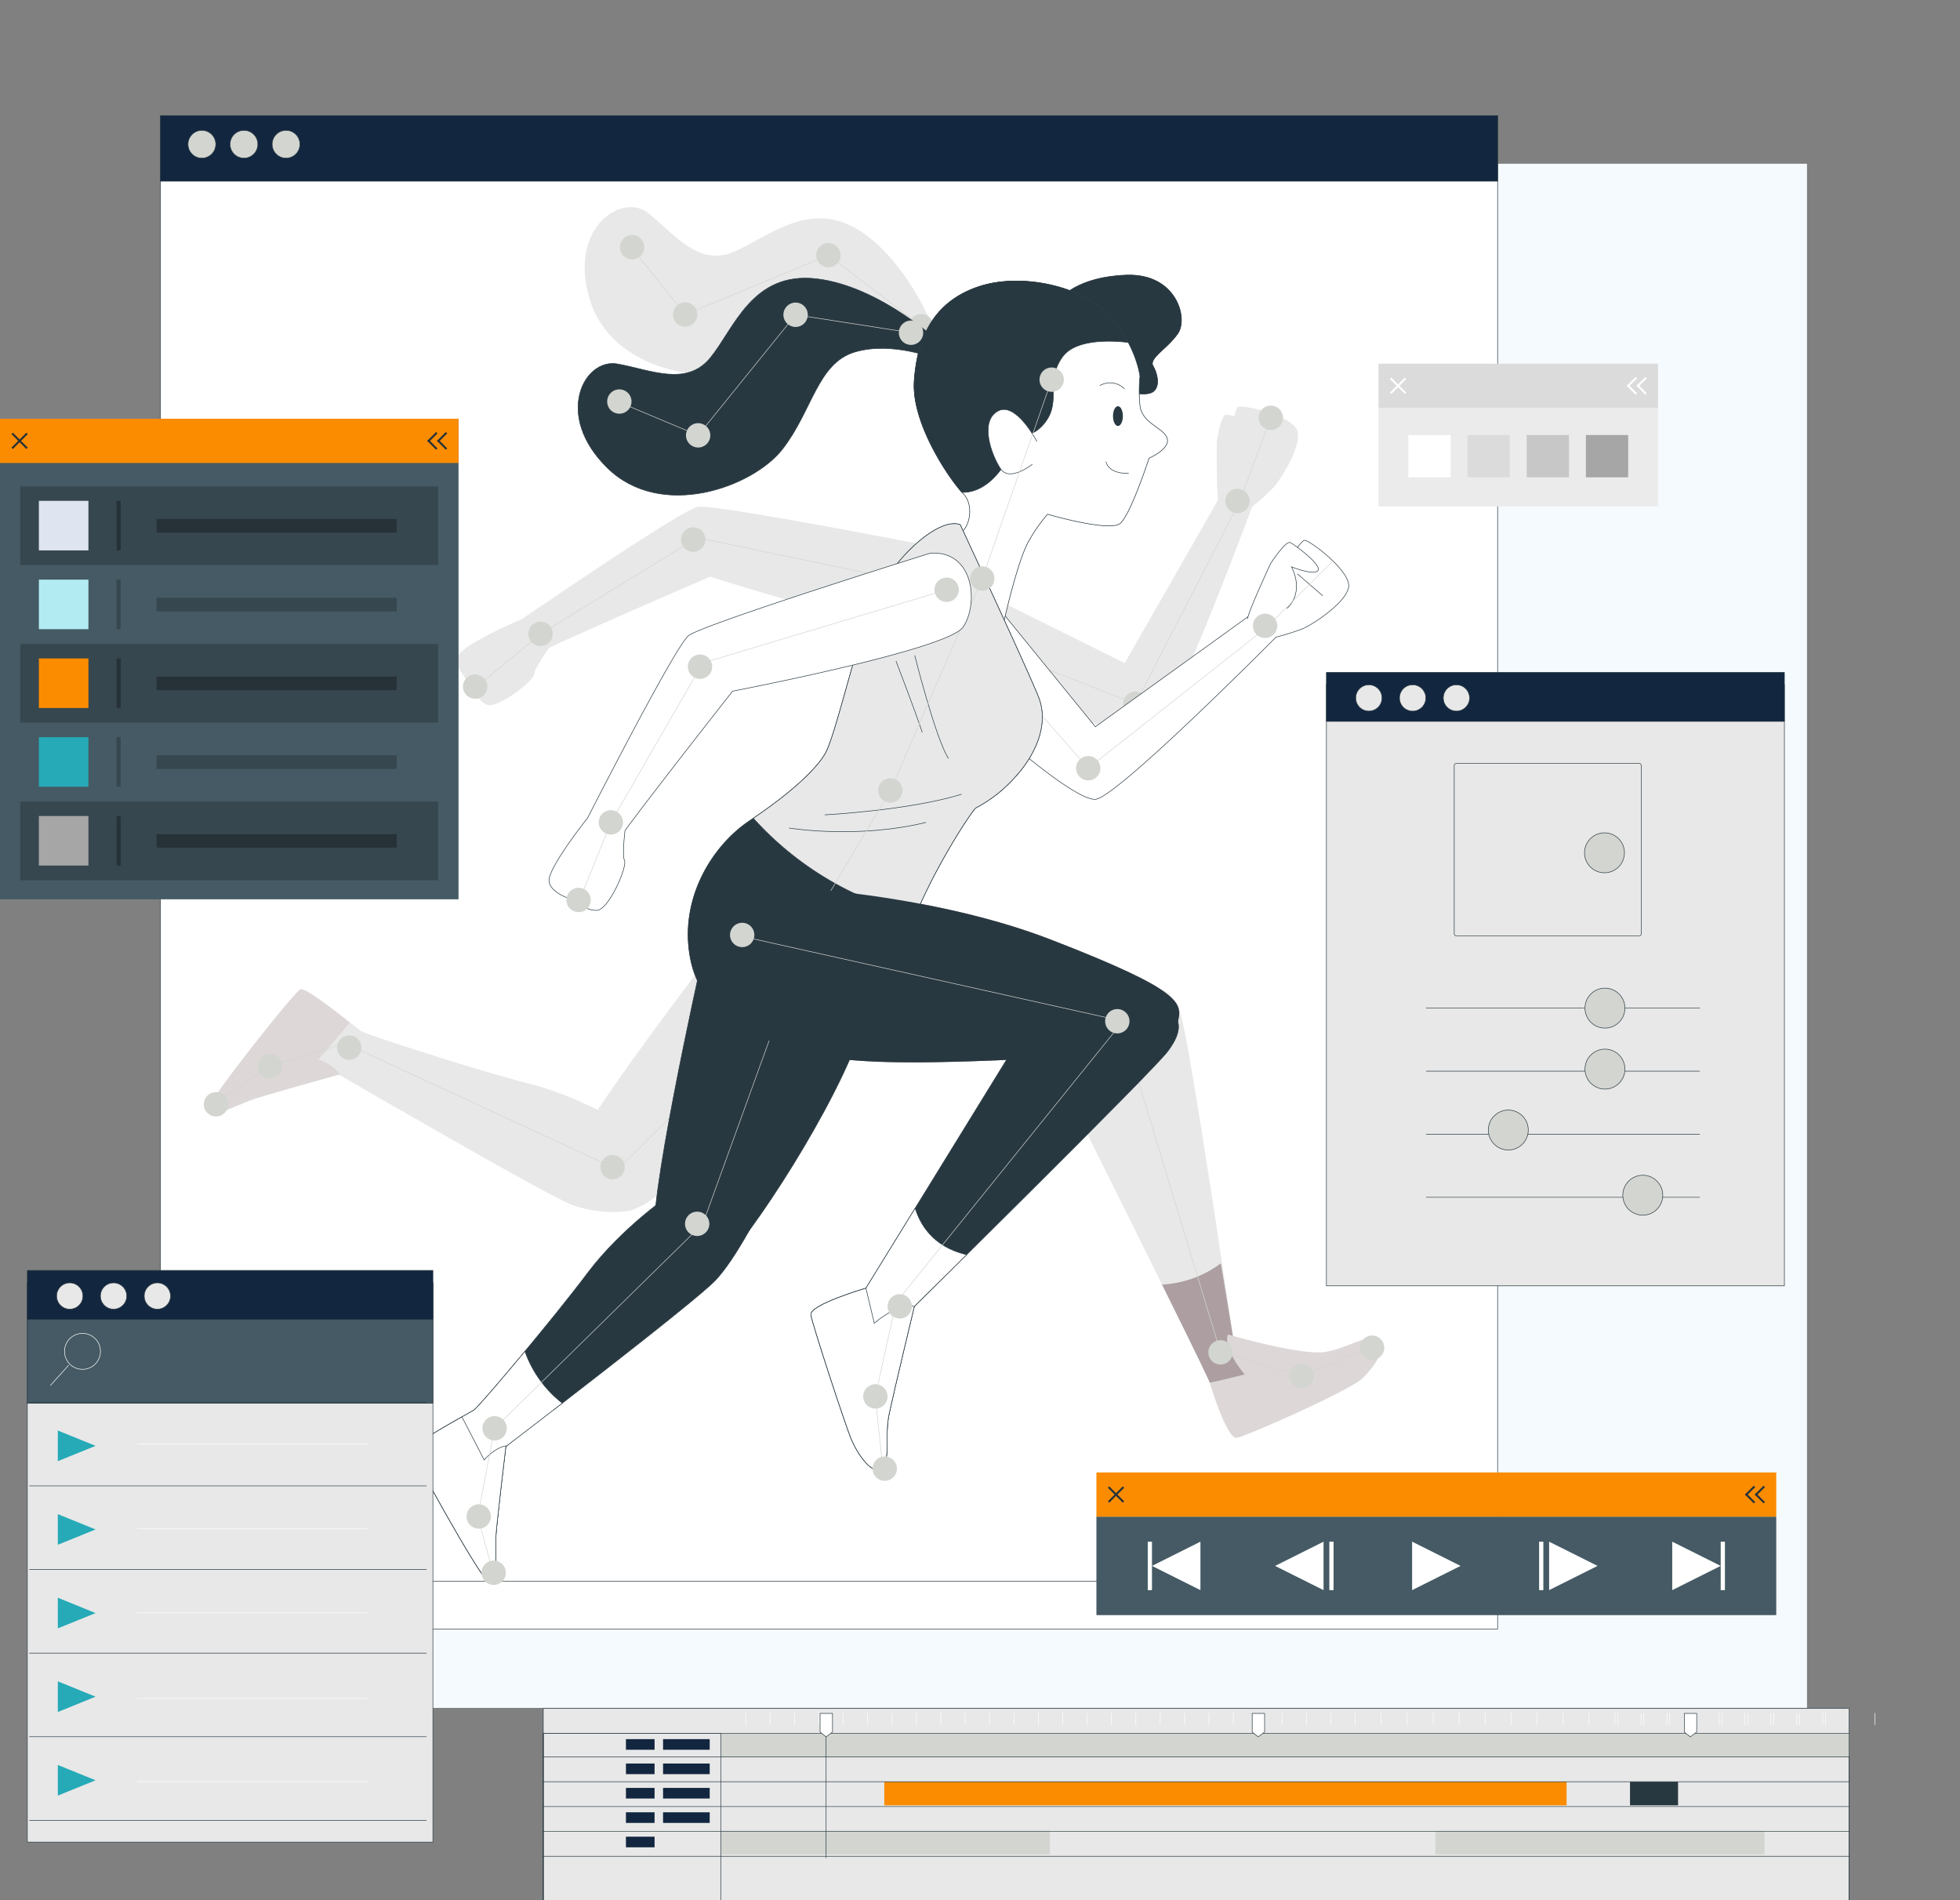 <svg xmlns="http://www.w3.org/2000/svg" xmlns:xlink="http://www.w3.org/1999/xlink" width="527.353" height="511.209" viewBox="0 0 527.353 511.209">
  <rect x="0" y="0" width="527.353" height="511.209" fill="#808080" stroke="none"/>
  <defs>
    <clipPath id="clip-path">
      <rect id="Rectángulo_10045" data-name="Rectángulo 10045" width="527.353" height="511.209" transform="translate(22.354 -18.522)" fill="none"/>
    </clipPath>
  </defs>
  <g id="Grupo_893380" data-name="Grupo 893380" transform="translate(-180 -6449.936)">
    <rect id="Rectángulo_301032" data-name="Rectángulo 301032" width="422.186" height="415.389" transform="translate(244 6493.982)" fill="#f5fafe"/>
    <g id="Grupo_890177" data-name="Grupo 890177" transform="translate(157.646 6468.46)">
      <g id="Grupo_890178" data-name="Grupo 890178" transform="translate(0 0)">
        <g id="Grupo_67766" data-name="Grupo 67766" transform="translate(0 -0.002)">
          <g id="Grupo_67765" data-name="Grupo 67765" clip-path="url(#clip-path)">
            <rect id="Rectángulo_10012" data-name="Rectángulo 10012" width="359.767" height="407.074" transform="translate(65.531 12.613)" fill="#fff" stroke="#283841" stroke-miterlimit="10" stroke-width="0.15"/>
            <path id="Trazado_139980" data-name="Trazado 139980" d="M100.553,16.385S118.542,55.043,121.6,62.7s-1.147,16.083-6.5,21.823a37.11,37.11,0,0,1-10.342,8.034c-1.147.767-13.395,19.523-17.989,33.684s-6.508,26.03-20.282,30.244-34.451-5.748-38.278-22.2S33.564,102.889,43.906,96s17.6-13.395,20.282-17.989,7.654-26.8,12.248-39.045,17.989-24.876,24.117-22.583" transform="translate(180.159 106.243)" fill="#89767a"/>
            <path id="Trazado_139991" data-name="Trazado 139991" d="M126.846,18.639c-1.048-4.154-14.632-7.229-16.03-6.591-.266.121-.592,1.055-.949,2.491a15.99,15.99,0,0,0-2.27-.372c-1.39-.053-2.5,7.282-2.5,7.282s-.114,12.529.372,15.6L80.329,80.973l-42.887-21.3c-3.2,12.385,17.45,32.857,17.45,32.857s28.445,8.937,33.51,6.219,26.212-59.836,26.212-59.836a61.963,61.963,0,0,0,5.672-5.1c1.967-2.157,7.609-11.018,6.561-15.172" transform="translate(244.638 78.885)" fill="#e8e8e8"/>
            <path id="Trazado_139992" data-name="Trazado 139992" d="M38.788,77.016l33.3,13.061L99.938,36.1l8.953-23.858" transform="translate(255.745 80.737)" fill="none" stroke="#d2d5d0" stroke-miterlimit="10" stroke-width="0.15"/>
            <path id="Trazado_139993" data-name="Trazado 139993" d="M49,23.984a3.274,3.274,0,1,0-1.625,4.336A3.268,3.268,0,0,0,49,23.984" transform="translate(281.817 145.472)" fill="#d2d5d0"/>
            <path id="Trazado_139994" data-name="Trazado 139994" d="M52.615,16.8a3.274,3.274,0,1,0-1.625,4.336A3.268,3.268,0,0,0,52.615,16.8" transform="translate(305.679 98.099)" fill="#d2d5d0"/>
            <path id="Trazado_139995" data-name="Trazado 139995" d="M54.087,15.2a3.273,3.273,0,1,0-3.273,3.273A3.273,3.273,0,0,0,54.087,15.2" transform="translate(313.456 78.668)" fill="#d2d5d0"/>
            <path id="Trazado_139996" data-name="Trazado 139996" d="M130.171,7.314c-8,.251-12.81,2.453-15.392,4.169-7.768-2.87-17.29-3.531-24.716-.964a22.759,22.759,0,0,0-13.638,11.4,30.366,30.366,0,0,0-2.612,7.495,45.526,45.526,0,0,0-.866,6.371c-.03.372-.038.737-.046,1.109l.008.349c0,.258.008.516.015.782l.03.425c.015.235.03.478.053.714.015.152.038.3.053.44.03.243.053.478.091.714.023.152.046.3.076.456.038.243.068.478.114.714.03.152.068.3.1.456.046.243.091.478.152.714.03.152.068.3.106.456l.182.721c.038.152.083.3.129.456l.2.721c.046.152.1.3.144.448.076.243.152.486.235.729.046.144.1.289.152.44.084.243.167.486.258.729l.159.433c.091.243.182.486.281.729l.182.44c.091.235.19.471.289.706l.19.433c.1.235.205.471.311.706.061.144.129.281.19.418.106.235.22.471.327.7l.2.425.327.668.22.433c.114.213.22.433.334.645.076.144.152.281.22.418.114.213.228.425.342.63l.228.425c.114.2.228.395.342.6.076.137.159.273.235.418.114.19.22.38.334.562l.251.425c.106.175.213.349.311.524l.273.433c.1.159.2.319.3.471s.182.3.273.44l.281.433c.1.152.2.3.289.44.091.129.175.258.258.387.1.152.205.3.3.448l.22.319c.106.159.213.311.319.463.068.091.129.182.19.273l.334.456.152.213c.121.159.235.319.349.471l.114.152c.122.159.235.311.349.456l.091.114c.121.152.235.3.349.448l.053.053c.121.152.235.3.349.425l.03.038c.114.137.228.266.334.387.182.205.349.387.494.532,2.855,2.855,2.043,7.745.41,9.788-.114.137-.213.258-.311.395-.494-1.055-.767-1.655-.767-1.655C79.189,72.169,65.795,84.8,61.2,97.053S51.633,131.5,48.953,136.1c-2.6,4.442-9.507,10.684-19.318,17.328a86.4,86.4,0,0,0,43.677,26.068c5.391-13.258,15.194-28.171,16.212-28.855a37.249,37.249,0,0,0,10.335-8.034c5.361-5.748,9.568-14.169,6.508-21.823-1.276-3.182-5.141-11.747-9.211-20.654,1.23-5.285,4.245-17.45,6.766-21.55a42.864,42.864,0,0,1,4.89-6.925s16.713,4.89,19.561,2.445,7.745-17.526,7.745-17.526,5.71-2.445,4.89-5.3-6.925-4.078-7.335-8.968c-.091-1.147-.144-2.179-.167-3.091a9.2,9.2,0,0,0,2.058.038c4.146-.418,2.9-5.391,1.663-7.464s3.728-4.564,6.629-8.71S143.445,6.9,130.171,7.314" transform="translate(195.395 48.158)" fill="#ad9fa1"/>
            <path id="Trazado_139997" data-name="Trazado 139997" d="M40.526,13.533S45.09,7.724,58.363,7.314,74.954,18.924,72.046,23.07s-7.882,6.637-6.637,8.71,2.491,7.054-1.655,7.472-6.637-1.663-7.054-5.4-10.783-19.9-16.174-20.32" transform="translate(267.203 48.158)" fill="#89767a"/>
            <path id="Trazado_139998" data-name="Trazado 139998" d="M96.1,33.164s-.813-7.745-7.745-15.893S64.308,5.038,52.492,9.116s-16.3,13.448-17.116,25.271S45.559,61.693,48.415,64.548s2.035,7.745.41,9.78-2.445,3.265-2.445,3.265l12.635,23.638s4.07-18.748,7.335-24.048a42.786,42.786,0,0,1,4.89-6.933S87.953,75.14,90.8,72.7,98.546,55.17,98.546,55.17s5.7-2.445,4.89-5.293S96.511,45.8,96.1,40.91a37.954,37.954,0,0,1,0-7.745" transform="translate(232.966 49.56)" fill="#ad9fa1"/>
            <path id="Trazado_139999" data-name="Trazado 139999" d="M88.363,17.267C81.43,9.112,64.307,5.042,52.492,9.112s-16.3,13.455-17.115,25.271c-.8,11.588,9.757,26.691,12.863,29.971,2.969.129,9.947-1.238,15.255-15.293,0,0,4.48.813,7.753-4.488,3.258-5.3-.418-10.593,4.062-16.705,3.736-5.08,14.184-4.252,17.632-3.827a37.494,37.494,0,0,0-4.579-6.773" transform="translate(232.966 49.557)" fill="#89767a"/>
            <path id="Trazado_140000" data-name="Trazado 140000" d="M51.091,20.687s-5.7-11-10.6-8.148-1.625,11.815.82,15.483S49.868,26.8,49.868,26.8" transform="translate(250.26 79.563)" fill="#ad9fa1"/>
            <path id="Trazado_140001" data-name="Trazado 140001" d="M105.5,11.01l-18.672,53.5L62.1,121.524l-31.793,53.5" transform="translate(199.818 72.595)" fill="none" stroke="#d2d5d0" stroke-miterlimit="10" stroke-width="0.15"/>
            <path id="Trazado_140002" data-name="Trazado 140002" d="M46.323,13.852a3.273,3.273,0,1,0-3.273,3.273,3.273,3.273,0,0,0,3.273-3.273" transform="translate(262.265 69.754)" fill="#d2d5d0"/>
            <path id="Trazado_140003" data-name="Trazado 140003" d="M43.863,20.9a3.273,3.273,0,1,0-3.273,3.273A3.273,3.273,0,0,0,43.863,20.9" transform="translate(246.052 116.204)" fill="#d2d5d0"/>
            <path id="Trazado_140004" data-name="Trazado 140004" d="M40.614,28.406a3.277,3.277,0,1,0-3.28,3.273,3.28,3.28,0,0,0,3.28-3.273" transform="translate(224.577 165.714)" fill="#d2d5d0"/>
            <path id="Trazado_140005" data-name="Trazado 140005" d="M36.421,35.451a3.273,3.273,0,1,0-3.273,3.273,3.273,3.273,0,0,0,3.273-3.273" transform="translate(196.977 212.164)" fill="#d2d5d0"/>
            <path id="Trazado_140006" data-name="Trazado 140006" d="M151.651,27.105S88.7,14.69,83.873,15.556c-3.933.7-35.7,22.226-47.276,30.138,0,0-15.285,6.439-17.108,9.8s4.321,8.884,4.321,8.884a5.75,5.75,0,0,0,3.28,4.4c2.87,1.124,12.544-6.257,12.78-8.3.167-1.412,2.521-4.951,3.971-7.009,10.608-5.034,43.335-19.135,43.335-19.135S143.261,52.171,149.889,48.8s12.552-16.705,1.762-21.694" transform="translate(126.251 102.281)" fill="#e8e8e8"/>
            <path id="Trazado_140007" data-name="Trazado 140007" d="M146.754,30.625,79.712,16.607l-42.2,25.886L19.762,57.164" transform="translate(130.3 109.501)" fill="none" stroke="#d2d5d0" stroke-miterlimit="10" stroke-width="0.15"/>
            <path id="Trazado_140008" data-name="Trazado 140008" d="M42.206,22.859a3.276,3.276,0,1,0-4.442,1.314,3.277,3.277,0,0,0,4.442-1.314" transform="translate(237.724 118.828)" fill="#d2d5d0"/>
            <path id="Trazado_140009" data-name="Trazado 140009" d="M33.227,21.082A3.276,3.276,0,1,0,28.785,22.4a3.277,3.277,0,0,0,4.442-1.314" transform="translate(178.522 107.111)" fill="#d2d5d0"/>
            <path id="Trazado_140010" data-name="Trazado 140010" d="M27.819,24.422a3.276,3.276,0,1,0-4.442,1.314,3.277,3.277,0,0,0,4.442-1.314" transform="translate(142.865 129.133)" fill="#d2d5d0"/>
            <path id="Trazado_140011" data-name="Trazado 140011" d="M25.5,26.291A3.276,3.276,0,1,0,21.058,27.6,3.277,3.277,0,0,0,25.5,26.291" transform="translate(127.575 141.456)" fill="#d2d5d0"/>
            <path id="Trazado_140012" data-name="Trazado 140012" d="M119.962,43.6s-6.842-21.451-21.14-31.581S72.845,13.275,63.49,17.049,47.878,12.2,40.8,6.525,19.144,10.382,25.029,29.753,56.914,53.095,68.881,47.878s19.3-15.832,29.576-13.63,18.232,12.005,18.232,12.005Z" transform="translate(156.005 32.295)" fill="#e8e8e8"/>
            <path id="Trazado_140013" data-name="Trazado 140013" d="M103.311,27.548,78.344,8.466,39.815,24.42l-14.5-18.1" transform="translate(166.892 41.654)" fill="none" stroke="#d2d5d0" stroke-miterlimit="10" stroke-width="0.15"/>
            <path id="Trazado_140014" data-name="Trazado 140014" d="M32.939,13.11A3.272,3.272,0,1,0,28.5,14.424a3.271,3.271,0,0,0,4.442-1.314" transform="translate(176.639 54.526)" fill="#d2d5d0"/>
            <path id="Trazado_140015" data-name="Trazado 140015" d="M31.059,10.725a3.272,3.272,0,1,0-4.442,1.314,3.277,3.277,0,0,0,4.442-1.314" transform="translate(164.243 38.801)" fill="#d2d5d0"/>
            <path id="Trazado_140016" data-name="Trazado 140016" d="M38.014,11.009a3.272,3.272,0,1,0-4.442,1.314,3.271,3.271,0,0,0,4.442-1.314" transform="translate(210.1 40.674)" fill="#d2d5d0"/>
            <path id="Trazado_140017" data-name="Trazado 140017" d="M41.3,13.522a3.272,3.272,0,1,0-4.442,1.314A3.277,3.277,0,0,0,41.3,13.522" transform="translate(231.779 57.243)" fill="#d2d5d0"/>
            <path id="Trazado_140018" data-name="Trazado 140018" d="M65.542,36.549S22.73,91.761,23.087,98.367s6.4,15.9,16.736,11.838,48.7-27.655,61.347-44.011S88.5,15.128,65.542,36.549" transform="translate(152.206 196.258)" fill="#e8e8e8"/>
            <path id="Trazado_140019" data-name="Trazado 140019" d="M39.17,28.9s45.75.9,81.636,14.8,35.438,17.047,34.087,22.431S141.438,75.1,98.376,76.45,41.858,74.2,27.955,56.259" transform="translate(184.318 190.551)" fill="#89767a"/>
            <path id="Trazado_140020" data-name="Trazado 140020" d="M125.355,71.045S111.937,62.016,96.735,58.09s-44.277-13.3-45.621-14.207S36.5,31.954,34.841,32.637s-24.276,29.4-24.428,31.4-.213,3,3.933,1.291,4.974-2.043,7.047-2.9,23.843-6.9,23.843-6.9,55.546,32.424,62.987,35.188a33.18,33.18,0,0,0,15.1,1.5,21.127,21.127,0,0,0,8.117-4.738" transform="translate(68.353 214.993)" fill="#e8e8e8"/>
            <path id="Trazado_140021" data-name="Trazado 140021" d="M70.88,50.527c-2.245-.7-4.416-1.39-6.723-2.132-7.006-2.252-12.478-4.132-13.042-4.512-1.344-.9-14.617-11.929-16.273-11.246s-24.276,29.4-24.428,31.4-.22,3,3.933,1.291,4.974-2.05,7.047-2.9,23.836-6.9,23.836-6.9,7.115,4.154,16.592,9.613a30.7,30.7,0,0,1,9.059-14.61" transform="translate(68.352 214.993)" fill="#e8e8e8"/>
            <path id="Trazado_140022" data-name="Trazado 140022" d="M39.694,51.5l8.429-9.932c-4.389-3.463-12.051-9.439-13.281-8.93-1.663.683-24.276,29.4-24.428,31.4s-.22,3.007,3.933,1.3,4.974-2.05,7.047-2.908,23.836-6.9,23.836-6.9l.281.167c-1.367-2.726-5.817-4.192-5.817-4.192" transform="translate(68.352 214.993)" fill="#ddd7d7"/>
            <path id="Trazado_140023" data-name="Trazado 140023" d="M164.253,33.207l-44.095,43.95L46.791,43.185,26.577,49.29l-16.2,10.79" transform="translate(68.392 218.949)" fill="none" stroke="#d2d5d0" stroke-miterlimit="10" stroke-width="0.15"/>
            <path id="Trazado_140024" data-name="Trazado 140024" d="M30.457,43.148A3.273,3.273,0,1,0,26.1,44.719a3.279,3.279,0,0,0,4.359-1.572" transform="translate(159.689 253.71)" fill="#d2d5d0"/>
            <path id="Trazado_140025" data-name="Trazado 140025" d="M21.125,38.91a3.273,3.273,0,1,0-4.359,1.572,3.279,3.279,0,0,0,4.359-1.572" transform="translate(98.159 225.767)" fill="#d2d5d0"/>
            <path id="Trazado_140026" data-name="Trazado 140026" d="M18.313,39.563a3.273,3.273,0,1,0-4.359,1.572,3.279,3.279,0,0,0,4.359-1.572" transform="translate(79.619 230.073)" fill="#d2d5d0"/>
            <path id="Trazado_140027" data-name="Trazado 140027" d="M16.4,40.919a3.273,3.273,0,1,0-4.359,1.572A3.279,3.279,0,0,0,16.4,40.919" transform="translate(67.032 239.014)" fill="#d2d5d0"/>
            <path id="Trazado_140028" data-name="Trazado 140028" d="M85.39,139.12c2.931-.972,10.54-.934,15.764-2.483-5.217-5.444-9.507-9.955-9.507-9.955S79.771,45.478,77.356,39.2s-6.788-8-12.453-5.725l-25.1,13.3S85.5,138.3,85.39,139.12" transform="translate(262.463 214.393)" fill="#e8e8e8"/>
            <path id="Trazado_140029" data-name="Trazado 140029" d="M56.966,74.5c2.931-.972,10.54-.934,15.764-2.483-5.217-5.444-9.507-9.955-9.507-9.955s-1.352-8.284-3.273-19.75a29.042,29.042,0,0,1-15.832,5.718C51.051,62.006,57.012,74.155,56.966,74.5" transform="translate(290.887 279.008)" fill="#ad9fa1"/>
            <path id="Trazado_140030" data-name="Trazado 140030" d="M53.077,72.636c2.688-.463,30.176-12.628,33.7-15.923S94.529,46.948,90.786,46,83.1,48.512,76.761,49.545s-26.1-4.708-26.1-4.708c-1.321,4.047,4.556,10.745,4.556,10.745L45.81,57.875S50.389,73.1,53.077,72.636" transform="translate(302.043 295.63)" fill="#ddd7d7"/>
            <path id="Trazado_140031" data-name="Trazado 140031" d="M198.222,140.158l-20.6,8.406-21.869-6.3L129.267,54.8,29.573,30.79" transform="translate(194.988 203.015)" fill="none" stroke="#d2d5d0" stroke-miterlimit="10" stroke-width="0.15"/>
            <path id="Trazado_140032" data-name="Trazado 140032" d="M52.305,48.312a3.273,3.273,0,1,0-3.273,3.273,3.273,3.273,0,0,0,3.273-3.273" transform="translate(301.713 296.962)" fill="#d2d5d0"/>
            <path id="Trazado_140033" data-name="Trazado 140033" d="M48.816,36.795a3.273,3.273,0,1,0-3.273,3.273,3.273,3.273,0,0,0,3.273-3.273" transform="translate(278.709 221.026)" fill="#d2d5d0"/>
            <path id="Trazado_140034" data-name="Trazado 140034" d="M35.688,33.633a3.273,3.273,0,1,0-3.273,3.273,3.273,3.273,0,0,0,3.273-3.273" transform="translate(192.151 200.177)" fill="#d2d5d0"/>
            <path id="Trazado_140035" data-name="Trazado 140035" d="M55.184,49.143a3.273,3.273,0,1,0-3.273,3.273,3.273,3.273,0,0,0,3.273-3.273" transform="translate(320.696 302.441)" fill="#d2d5d0"/>
            <path id="Trazado_140036" data-name="Trazado 140036" d="M57.676,48.146A3.273,3.273,0,1,0,54.4,51.418a3.273,3.273,0,0,0,3.273-3.273" transform="translate(337.126 295.867)" fill="#d2d5d0"/>
            <line id="Línea_466" data-name="Línea 466" x2="322.848" transform="translate(89.571 406.827)" fill="none" stroke="#283841" stroke-miterlimit="10" stroke-width="0.15"/>
            <path id="Trazado_140037" data-name="Trazado 140037" d="M121.275,25.231S105.017,9.657,87.606,7.6,65.395,21.108,58.979,28.9s-16.03,3.2-24.959,1.6S16.835,44.237,31.27,58.437s39.159,5.27,47.178-5.034,9.385-23.129,19.469-26.114,21.755,1.838,21.755,1.838Z" transform="translate(154.456 48.875)" fill="#283841"/>
            <path id="Trazado_140038" data-name="Trazado 140038" d="M121.275,25.231S105.017,9.657,87.606,7.6,65.395,21.108,58.979,28.9s-16.03,3.2-24.959,1.6S16.835,44.237,31.27,58.437s39.159,5.27,47.178-5.034,9.385-23.129,19.469-26.114,21.755,1.838,21.755,1.838Z" transform="translate(154.456 48.875)" fill="none" stroke="#283841" stroke-miterlimit="10" stroke-width="0.15"/>
            <path id="Trazado_140039" data-name="Trazado 140039" d="M103.524,13.541,72.475,8.712,46.255,41.143,24.865,32.168" transform="translate(163.942 57.442)" fill="none" stroke="#d2d5d0" stroke-miterlimit="10" stroke-width="0.15"/>
            <path id="Trazado_140040" data-name="Trazado 140040" d="M33.8,15.825A3.273,3.273,0,1,0,30.523,19.1,3.273,3.273,0,0,0,33.8,15.825" transform="translate(179.67 82.762)" fill="#d2d5d0"/>
            <path id="Trazado_140041" data-name="Trazado 140041" d="M31,14.628A3.273,3.273,0,1,0,27.732,17.9,3.273,3.273,0,0,0,31,14.628" transform="translate(161.268 74.87)" fill="#d2d5d0"/>
            <path id="Trazado_140042" data-name="Trazado 140042" d="M37.256,11.554a3.277,3.277,0,1,0-3.28,3.273,3.28,3.28,0,0,0,3.28-3.273" transform="translate(202.437 54.602)" fill="#d2d5d0"/>
            <path id="Trazado_140043" data-name="Trazado 140043" d="M41.339,12.19a3.273,3.273,0,1,0-3.273,3.273,3.273,3.273,0,0,0,3.273-3.273" transform="translate(229.404 58.795)" fill="#d2d5d0"/>
            <path id="Trazado_140044" data-name="Trazado 140044" d="M40.434,29.718,70.67,66.85l42.493-30.624S125.411,16.7,126.937,16.7s12.635,8.421,11.868,12.635-9.568,9.947-12.248,11.094a61.07,61.07,0,0,1-7.274,2.3S76.411,85.985,70.67,86.365,42.727,66.85,42.727,66.85,32.392,39.673,40.434,29.718" transform="translate(246.399 110.131)" fill="#fff"/>
            <path id="Trazado_140045" data-name="Trazado 140045" d="M40.434,29.718,70.67,66.85l42.493-30.624S125.411,16.7,126.937,16.7s12.635,8.421,11.868,12.635-9.568,9.947-12.248,11.094a61.07,61.07,0,0,1-7.274,2.3S76.411,85.985,70.67,86.365,42.727,66.85,42.727,66.85,32.392,39.673,40.434,29.718Z" transform="translate(246.399 110.131)" fill="none" stroke="#283841" stroke-miterlimit="10" stroke-width="0.15"/>
            <path id="Trazado_140046" data-name="Trazado 140046" d="M47.149,37.353c0-1.557,6.219-14.929,6.219-14.929s4.047-6.227,5.293-5.6,8.4,5.915,7.464,7.464-7.153-.926-7.153-.926,3.728,6.53-1.245,11.193" transform="translate(310.871 110.614)" fill="#fff"/>
            <path id="Trazado_140047" data-name="Trazado 140047" d="M47.149,37.353c0-1.557,6.219-14.929,6.219-14.929s4.047-6.227,5.293-5.6,8.4,5.915,7.464,7.464-7.153-.926-7.153-.926,3.728,6.53-1.245,11.193" transform="translate(310.871 110.614)" fill="none" stroke="#283841" stroke-miterlimit="10" stroke-width="0.15"/>
            <line id="Línea_467" data-name="Línea 467" x2="6.842" y2="5.908" transform="translate(371.398 135.832)" fill="none" stroke="#283841" stroke-miterlimit="10" stroke-width="0.15"/>
            <path id="Trazado_140048" data-name="Trazado 140048" d="M36.9,33.343,71.865,73.079l47.694-37.618L137.571,17.45" transform="translate(243.279 115.056)" fill="none" stroke="#d2d5d0" stroke-miterlimit="10" stroke-width="0.15"/>
            <path id="Trazado_140049" data-name="Trazado 140049" d="M47.618,27.618a3.273,3.273,0,1,0-3.273,3.273,3.273,3.273,0,0,0,3.273-3.273" transform="translate(270.803 160.518)" fill="#d2d5d0"/>
            <path id="Trazado_140050" data-name="Trazado 140050" d="M53.884,22.574a3.273,3.273,0,1,0-3.273,3.273,3.273,3.273,0,0,0,3.273-3.273" transform="translate(312.124 127.261)" fill="#d2d5d0"/>
            <path id="Trazado_140051" data-name="Trazado 140051" d="M40.526,13.533S45.09,7.724,58.363,7.314,74.954,18.924,72.046,23.07s-7.882,6.637-6.637,8.71,2.491,7.054-1.655,7.472-6.637-1.663-7.054-5.4-10.783-19.9-16.174-20.32" transform="translate(267.203 48.158)" fill="#283841"/>
            <path id="Trazado_140052" data-name="Trazado 140052" d="M40.526,13.533S45.09,7.724,58.363,7.314,74.954,18.924,72.046,23.07s-7.882,6.637-6.637,8.71,2.491,7.054-1.655,7.472-6.637-1.663-7.054-5.4S45.917,13.951,40.526,13.533Z" transform="translate(267.203 48.158)" fill="none" stroke="#283841" stroke-miterlimit="10" stroke-width="0.15"/>
            <path id="Trazado_140053" data-name="Trazado 140053" d="M96.1,33.164s-.813-7.745-7.745-15.893S64.308,5.038,52.492,9.116s-16.3,13.448-17.116,25.271S45.559,61.693,48.415,64.548s2.035,7.745.41,9.78-2.445,3.265-2.445,3.265l12.635,23.638s4.07-18.748,7.335-24.048a42.786,42.786,0,0,1,4.89-6.933S87.953,75.14,90.8,72.7,98.546,55.17,98.546,55.17s5.7-2.445,4.89-5.293S96.511,45.8,96.1,40.91a37.954,37.954,0,0,1,0-7.745" transform="translate(232.966 49.56)" fill="#fff"/>
            <path id="Trazado_140054" data-name="Trazado 140054" d="M96.1,33.164s-.813-7.745-7.745-15.893S64.308,5.038,52.492,9.116s-16.3,13.448-17.116,25.271S45.559,61.693,48.415,64.548s2.035,7.745.41,9.78-2.445,3.265-2.445,3.265l12.635,23.638s4.07-18.748,7.335-24.048a42.786,42.786,0,0,1,4.89-6.933S87.953,75.14,90.8,72.7,98.546,55.17,98.546,55.17s5.7-2.445,4.89-5.293S96.511,45.8,96.1,40.91A37.954,37.954,0,0,1,96.1,33.164Z" transform="translate(232.966 49.56)" fill="none" stroke="#283841" stroke-miterlimit="10" stroke-width="0.15"/>
            <path id="Trazado_140055" data-name="Trazado 140055" d="M45.039,14.609c0,1.466-.592,2.658-1.329,2.658s-1.329-1.192-1.329-2.658.592-2.658,1.329-2.658,1.329,1.192,1.329,2.658" transform="translate(279.434 78.8)" fill="#283841"/>
            <path id="Trazado_140056" data-name="Trazado 140056" d="M41.914,11.888a5.422,5.422,0,0,1,6.644.888" transform="translate(276.355 73.327)" fill="none" stroke="#283841" stroke-miterlimit="10" stroke-width="0.15"/>
            <path id="Trazado_140057" data-name="Trazado 140057" d="M48.28,16.993s-5.125.509-6.151-3.075" transform="translate(277.773 91.769)" fill="none" stroke="#283841" stroke-miterlimit="10" stroke-width="0.15"/>
            <path id="Trazado_140058" data-name="Trazado 140058" d="M88.363,17.267C81.43,9.112,64.307,5.042,52.492,9.112s-16.3,13.455-17.115,25.271c-.8,11.588,9.757,26.691,12.863,29.971,2.969.129,9.947-1.238,15.255-15.293,0,0,4.48.813,7.753-4.488,3.258-5.3-.418-10.593,4.062-16.705,3.736-5.08,14.184-4.252,17.632-3.827a37.494,37.494,0,0,0-4.579-6.773" transform="translate(232.966 49.557)" fill="#283841"/>
            <path id="Trazado_140059" data-name="Trazado 140059" d="M88.363,17.267C81.43,9.112,64.307,5.042,52.492,9.112s-16.3,13.455-17.115,25.271c-.8,11.588,9.757,26.691,12.863,29.971,2.969.129,9.947-1.238,15.255-15.293,0,0,4.48.813,7.753-4.488,3.258-5.3-.418-10.593,4.062-16.705,3.736-5.08,14.184-4.252,17.632-3.827A37.494,37.494,0,0,0,88.363,17.267Z" transform="translate(232.966 49.557)" fill="none" stroke="#283841" stroke-miterlimit="10" stroke-width="0.15"/>
            <path id="Trazado_140060" data-name="Trazado 140060" d="M51.091,20.687s-5.7-11-10.6-8.148-1.625,11.815.82,15.483S49.868,26.8,49.868,26.8" transform="translate(250.26 79.563)" fill="#fff"/>
            <path id="Trazado_140061" data-name="Trazado 140061" d="M51.091,20.687s-5.7-11-10.6-8.148-1.625,11.815.82,15.483S49.868,26.8,49.868,26.8" transform="translate(250.26 79.563)" fill="none" stroke="#283841" stroke-miterlimit="10" stroke-width="0.15"/>
            <path id="Trazado_140062" data-name="Trazado 140062" d="M100.553,16.385S118.542,55.043,121.6,62.7s-1.147,16.083-6.5,21.823a37.11,37.11,0,0,1-10.342,8.034c-1.147.767-13.395,19.523-17.989,33.684s-6.508,26.03-20.282,30.244-34.451-5.748-38.278-22.2S33.564,102.889,43.906,96s17.6-13.395,20.282-17.989,7.654-26.8,12.248-39.045,17.989-24.876,24.117-22.583" transform="translate(180.159 106.243)" fill="#283841"/>
            <path id="Trazado_140063" data-name="Trazado 140063" d="M100.553,16.385S118.542,55.043,121.6,62.7s-1.147,16.083-6.5,21.823a37.11,37.11,0,0,1-10.342,8.034c-1.147.767-13.395,19.523-17.989,33.684s-6.508,26.03-20.282,30.244-34.451-5.748-38.278-22.2S33.564,102.889,43.906,96s17.6-13.395,20.282-17.989,7.654-26.8,12.248-39.045S94.425,14.092,100.553,16.385Z" transform="translate(180.159 106.243)" fill="none" stroke="#283841" stroke-miterlimit="10" stroke-width="0.15"/>
            <path id="Trazado_140064" data-name="Trazado 140064" d="M99.859,84.52c5.361-5.741,9.568-14.162,6.508-21.816S85.31,16.385,85.31,16.385C79.189,14.092,65.795,26.72,61.2,38.968S51.633,73.419,48.953,78.013c-2.6,4.45-9.507,10.691-19.318,17.336a86.363,86.363,0,0,0,43.677,26.06C78.7,108.159,88.5,93.238,89.524,92.562A37.357,37.357,0,0,0,99.859,84.52" transform="translate(195.395 106.243)" fill="#e8e8e8"/>
            <path id="Trazado_140065" data-name="Trazado 140065" d="M99.859,84.52c5.361-5.741,9.568-14.162,6.508-21.816S85.31,16.385,85.31,16.385C79.189,14.092,65.795,26.72,61.2,38.968S51.633,73.419,48.953,78.013c-2.6,4.45-9.507,10.691-19.318,17.336a86.363,86.363,0,0,0,43.677,26.06C78.7,108.159,88.5,93.238,89.524,92.562A37.357,37.357,0,0,0,99.859,84.52Z" transform="translate(195.395 106.243)" fill="none" stroke="#283841" stroke-miterlimit="10" stroke-width="0.15"/>
            <path id="Trazado_140066" data-name="Trazado 140066" d="M35.356,20.779s5.551,22.2,9.082,27.754" transform="translate(233.116 137.006)" fill="none" stroke="#283841" stroke-miterlimit="10" stroke-width="0.15"/>
            <path id="Trazado_140067" data-name="Trazado 140067" d="M34.692,20.979s5.05,13.121,7.062,19.173" transform="translate(228.738 138.325)" fill="none" stroke="#283841" stroke-miterlimit="10" stroke-width="0.15"/>
            <path id="Trazado_140068" data-name="Trazado 140068" d="M30.9,28.206S49.067,31.236,67.74,26.7" transform="translate(203.762 176.013)" fill="none" stroke="#283841" stroke-miterlimit="10" stroke-width="0.15"/>
            <path id="Trazado_140069" data-name="Trazado 140069" d="M32.166,31.248S54.84,30.071,69,25.7" transform="translate(212.083 169.432)" fill="none" stroke="#283841" stroke-miterlimit="10" stroke-width="0.15"/>
            <path id="Trazado_140070" data-name="Trazado 140070" d="M105.5,11.01l-18.672,53.5L62.1,121.524l-31.793,53.5" transform="translate(199.818 72.595)" fill="none" stroke="#d2d5d0" stroke-miterlimit="10" stroke-width="0.15"/>
            <path id="Trazado_140071" data-name="Trazado 140071" d="M46.323,13.852a3.273,3.273,0,1,0-3.273,3.273,3.273,3.273,0,0,0,3.273-3.273" transform="translate(262.265 69.754)" fill="#d2d5d0"/>
            <path id="Trazado_140072" data-name="Trazado 140072" d="M43.863,20.9a3.273,3.273,0,1,0-3.273,3.273A3.273,3.273,0,0,0,43.863,20.9" transform="translate(246.052 116.204)" fill="#d2d5d0"/>
            <path id="Trazado_140073" data-name="Trazado 140073" d="M40.614,28.406a3.277,3.277,0,1,0-3.28,3.273,3.28,3.28,0,0,0,3.28-3.273" transform="translate(224.577 165.714)" fill="#d2d5d0"/>
            <path id="Trazado_140074" data-name="Trazado 140074" d="M36.421,35.451a3.273,3.273,0,1,0-3.273,3.273,3.273,3.273,0,0,0,3.273-3.273" transform="translate(196.977 212.164)" fill="#d2d5d0"/>
            <path id="Trazado_140075" data-name="Trazado 140075" d="M38.664,44.305s-15.248,68.181-12.111,74.013,12.559,11.663,20.183,3.584S79.03,76.152,83.518,55.969,50.327,15.146,38.664,44.305" transform="translate(172.266 196.681)" fill="#283841"/>
            <path id="Trazado_140076" data-name="Trazado 140076" d="M38.664,44.305s-15.248,68.181-12.111,74.013,12.559,11.663,20.183,3.584S79.03,76.152,83.518,55.969,50.327,15.146,38.664,44.305Z" transform="translate(172.266 196.681)" fill="none" stroke="#283841" stroke-miterlimit="10" stroke-width="0.15"/>
            <path id="Trazado_140077" data-name="Trazado 140077" d="M87.532,39.828S74.077,48.8,64.653,61.355,35.5,97.242,34.158,98.138s-16.6,8.975-16.6,10.767S35.5,142.544,37.294,143.44s2.688,1.352,2.688-3.136V132.68c0-2.248,2.7-24.671,2.7-24.671S93.812,68.987,99.2,63.155s11.215-17.5,11.215-17.5" transform="translate(115.773 262.603)" fill="#283841"/>
            <path id="Trazado_140078" data-name="Trazado 140078" d="M87.532,39.828S74.077,48.8,64.653,61.355,35.5,97.242,34.158,98.138s-16.6,8.975-16.6,10.767S35.5,142.544,37.294,143.44s2.688,1.352,2.688-3.136V132.68c0-2.248,2.7-24.671,2.7-24.671S64.083,91.674,80.9,78.37c8.8-6.962,16.4-13.157,18.3-15.215,5.384-5.832,11.215-17.5,11.215-17.5" transform="translate(115.773 262.603)" fill="none" stroke="#283841" stroke-miterlimit="10" stroke-width="0.15"/>
            <path id="Trazado_140079" data-name="Trazado 140079" d="M47.819,45.434C40.924,53.726,34.872,60.7,34.151,61.183c-1.344.9-16.592,8.975-16.592,10.767s17.936,33.639,19.735,34.535,2.688,1.344,2.688-3.136V95.725c0-2.248,2.688-24.671,2.688-24.671s6.553-5,15.21-11.686A30.653,30.653,0,0,1,47.819,45.434" transform="translate(115.773 299.566)" fill="#fff"/>
            <path id="Trazado_140080" data-name="Trazado 140080" d="M47.819,45.434C40.924,53.726,34.872,60.7,34.151,61.183c-1.344.9-16.592,8.975-16.592,10.767s17.936,33.639,19.735,34.535,2.688,1.344,2.688-3.136V95.725c0-2.248,2.688-24.671,2.688-24.671s6.553-5,15.21-11.686A30.653,30.653,0,0,1,47.819,45.434Z" transform="translate(115.773 299.566)" fill="none" stroke="#283841" stroke-miterlimit="10" stroke-width="0.15"/>
            <path id="Trazado_140081" data-name="Trazado 140081" d="M36.846,59.335,30.87,47.755C26,50.5,17.559,55.31,17.559,56.647c0,1.792,17.943,33.639,19.735,34.535s2.688,1.344,2.688-3.136V80.414c0-2.24,2.7-24.671,2.7-24.671l.258-.19c-3.037.228-6.09,3.782-6.09,3.782" transform="translate(115.773 314.869)" fill="#fff"/>
            <path id="Trazado_140082" data-name="Trazado 140082" d="M36.846,59.335,30.87,47.755C26,50.5,17.559,55.31,17.559,56.647c0,1.792,17.943,33.639,19.735,34.535s2.688,1.344,2.688-3.136V80.414c0-2.24,2.7-24.671,2.7-24.671l.258-.19C39.9,55.781,36.846,59.335,36.846,59.335Z" transform="translate(115.773 314.869)" fill="none" stroke="#283841" stroke-miterlimit="10" stroke-width="0.15"/>
            <path id="Trazado_140083" data-name="Trazado 140083" d="M101.622,33.207,80.429,91.745,24.413,146.751l-4.541,23.722,4.541,16.652" transform="translate(131.022 218.949)" fill="none" stroke="#d2d5d0" stroke-miterlimit="10" stroke-width="0.15"/>
            <path id="Trazado_140084" data-name="Trazado 140084" d="M33.761,43.758a3.273,3.273,0,1,0-3.273,3.273,3.273,3.273,0,0,0,3.273-3.273" transform="translate(179.446 266.935)" fill="#d2d5d0"/>
            <path id="Trazado_140085" data-name="Trazado 140085" d="M26.584,51a3.273,3.273,0,1,0-3.273,3.273A3.273,3.273,0,0,0,26.584,51" transform="translate(132.125 314.698)" fill="#d2d5d0"/>
            <path id="Trazado_140086" data-name="Trazado 140086" d="M26.02,54.126A3.273,3.273,0,1,0,22.748,57.4a3.273,3.273,0,0,0,3.273-3.273" transform="translate(128.406 335.296)" fill="#d2d5d0"/>
            <path id="Trazado_140087" data-name="Trazado 140087" d="M26.552,56.119a3.273,3.273,0,1,0-3.273,3.273,3.273,3.273,0,0,0,3.273-3.273" transform="translate(131.907 348.436)" fill="#d2d5d0"/>
            <path id="Trazado_140088" data-name="Trazado 140088" d="M39.17,28.9s45.75.9,81.636,14.8,35.438,17.047,34.087,22.431S141.438,75.1,98.376,76.45,41.858,74.2,27.955,56.259" transform="translate(184.318 190.551)" fill="#283841"/>
            <path id="Trazado_140090" data-name="Trazado 140090" d="M88.2,41.674,46.485,109.407s-15.248,4.48-14.8,7.176,8.968,28.7,10.767,33.191,6.28,10.768,8.52,7.624.448-8.072,1.792-14.352,6.728-28.711,6.728-28.711,64.149-63.245,68.181-68.621,4.04-8.975-.9-12.559" transform="translate(208.85 218.599)" fill="#283841"/>
            <path id="Trazado_140091" data-name="Trazado 140091" d="M88.2,41.674,46.485,109.407s-15.248,4.48-14.8,7.176,8.968,28.7,10.767,33.191,6.28,10.768,8.52,7.624.448-8.072,1.792-14.352,6.728-28.711,6.728-28.711,64.149-63.245,68.181-68.621,4.04-8.975-.9-12.559" transform="translate(208.85 218.599)" fill="none" stroke="#283841" stroke-miterlimit="10" stroke-width="0.15"/>
            <path id="Trazado_140092" data-name="Trazado 140092" d="M59.743,40.361,46.485,61.881s-15.248,4.488-14.8,7.183,8.968,28.7,10.767,33.191,6.28,10.767,8.52,7.624.448-8.072,1.792-14.351,6.728-28.711,6.728-28.711,5.839-5.756,14.1-13.941c-9.241-2.111-12.628-8.444-13.85-12.514" transform="translate(208.85 266.118)" fill="#fff"/>
            <path id="Trazado_140093" data-name="Trazado 140093" d="M59.743,40.361,46.485,61.881s-15.248,4.488-14.8,7.183,8.968,28.7,10.767,33.191,6.28,10.767,8.52,7.624.448-8.072,1.792-14.351,6.728-28.711,6.728-28.711,5.839-5.756,14.1-13.941C64.352,50.764,60.966,44.431,59.743,40.361Z" transform="translate(208.85 266.118)" fill="none" stroke="#283841" stroke-miterlimit="10" stroke-width="0.15"/>
            <path id="Trazado_140094" data-name="Trazado 140094" d="M31.685,50.372c.448,2.688,8.968,28.711,10.767,33.191s6.28,10.767,8.52,7.624.448-8.072,1.792-14.351,6.728-28.7,6.728-28.7c-4.032-1.352-10.76,4.48-10.76,4.48L46.485,43.2s-15.248,4.488-14.8,7.176" transform="translate(208.85 284.81)" fill="#fff"/>
            <path id="Trazado_140095" data-name="Trazado 140095" d="M31.685,50.372c.448,2.688,8.968,28.711,10.767,33.191s6.28,10.767,8.52,7.624.448-8.072,1.792-14.351,6.728-28.7,6.728-28.7c-4.032-1.352-10.76,4.48-10.76,4.48L46.485,43.2S31.237,47.684,31.685,50.372Z" transform="translate(208.85 284.81)" fill="none" stroke="#283841" stroke-miterlimit="10" stroke-width="0.15"/>
            <path id="Trazado_140096" data-name="Trazado 140096" d="M29.309,30.748,131.25,53.46,70.184,129.151l-5.551,25.233,1.944,18.877" transform="translate(193.243 202.736)" fill="none" stroke="#d2d5d0" stroke-miterlimit="10" stroke-width="0.15"/>
            <path id="Trazado_140097" data-name="Trazado 140097" d="M35.356,33.524A3.273,3.273,0,1,0,32.084,36.8a3.273,3.273,0,0,0,3.273-3.273" transform="translate(189.962 199.459)" fill="#d2d5d0"/>
            <path id="Trazado_140098" data-name="Trazado 140098" d="M48.649,36.581a3.273,3.273,0,1,0-3.273,3.273,3.273,3.273,0,0,0,3.273-3.273" transform="translate(277.601 219.615)" fill="#d2d5d0"/>
            <path id="Trazado_140099" data-name="Trazado 140099" d="M40.939,46.682a3.273,3.273,0,1,0-3.273,3.273,3.273,3.273,0,0,0,3.273-3.273" transform="translate(226.773 286.214)" fill="#d2d5d0"/>
            <path id="Trazado_140100" data-name="Trazado 140100" d="M40.075,49.872A3.273,3.273,0,1,0,36.8,53.145a3.273,3.273,0,0,0,3.273-3.273" transform="translate(221.076 307.247)" fill="#d2d5d0"/>
            <path id="Trazado_140101" data-name="Trazado 140101" d="M40.407,52.432A3.273,3.273,0,1,0,37.135,55.7a3.273,3.273,0,0,0,3.273-3.273" transform="translate(223.265 324.126)" fill="#d2d5d0"/>
            <path id="Trazado_140102" data-name="Trazado 140102" d="M124.979,17.182s-61.241,19.135-65.068,22.2c-3.128,2.5-20.768,36.577-27.162,49.053,0,0-10.35,12.954-10.35,16.781s8.034,5.741,8.034,5.741a5.745,5.745,0,0,0,4.974,2.3c3.068-.387,8.041-11.489,7.274-13.4-.524-1.321-.144-5.551.144-8.049,6.918-9.492,28.946-37.5,28.946-37.5s57.8-11.1,62.008-17.229,3.068-20.669-8.8-19.9" transform="translate(147.692 113.1)" fill="#fff"/>
            <path id="Trazado_140103" data-name="Trazado 140103" d="M124.979,17.182s-61.241,19.135-65.068,22.2c-3.128,2.5-20.768,36.577-27.162,49.053,0,0-10.35,12.954-10.35,16.781s8.034,5.741,8.034,5.741a5.745,5.745,0,0,0,4.974,2.3c3.068-.387,8.041-11.489,7.274-13.4-.524-1.321-.144-5.551.144-8.049,6.918-9.492,28.946-37.5,28.946-37.5s57.8-11.1,62.008-17.229S136.847,16.415,124.979,17.182Z" transform="translate(147.692 113.1)" fill="none" stroke="#283841" stroke-miterlimit="10" stroke-width="0.15"/>
            <path id="Trazado_140104" data-name="Trazado 140104" d="M122.385,18.453,56.778,38.135,32.054,81.03l-8.6,21.36" transform="translate(154.669 121.672)" fill="none" stroke="#d2d5d0" stroke-miterlimit="10" stroke-width="0.15"/>
            <path id="Trazado_140105" data-name="Trazado 140105" d="M42.6,21.295a3.273,3.273,0,1,0-3.273,3.273A3.273,3.273,0,0,0,42.6,21.295" transform="translate(237.724 118.828)" fill="#d2d5d0"/>
            <path id="Trazado_140106" data-name="Trazado 140106" d="M33.863,24.02a3.273,3.273,0,1,0-3.273,3.273,3.273,3.273,0,0,0,3.273-3.273" transform="translate(180.111 136.795)" fill="#d2d5d0"/>
            <path id="Trazado_140107" data-name="Trazado 140107" d="M30.7,29.536a3.273,3.273,0,1,0-3.273,3.273A3.273,3.273,0,0,0,30.7,29.536" transform="translate(159.29 173.164)" fill="#d2d5d0"/>
            <path id="Trazado_140108" data-name="Trazado 140108" d="M29.56,32.285a3.273,3.273,0,1,0-3.273,3.273,3.273,3.273,0,0,0,3.273-3.273" transform="translate(151.74 191.289)" fill="#d2d5d0"/>
            <path id="Trazado_607202" data-name="Trazado 607202" d="M0,0H359.767V17.6H0Z" transform="translate(65.531 12.613)" fill="#12263f"/>
            <rect id="Rectángulo_10014" data-name="Rectángulo 10014" width="359.767" height="17.601" transform="translate(65.531 12.613)" fill="none" stroke="#283841" stroke-linecap="round" stroke-linejoin="round" stroke-width="0.15"/>
            <path id="Trazado_140109" data-name="Trazado 140109" d="M17.078,5.915a3.736,3.736,0,1,1-3.736-3.736,3.733,3.733,0,0,1,3.736,3.736" transform="translate(63.336 14.369)" fill="#d2d5d0"/>
            <path id="Trazado_140110" data-name="Trazado 140110" d="M17.078,5.915a3.736,3.736,0,1,1-3.736-3.736A3.733,3.733,0,0,1,17.078,5.915Z" transform="translate(63.336 14.369)" fill="none" stroke="#283841" stroke-linecap="round" stroke-linejoin="round" stroke-width="0.15"/>
            <path id="Trazado_140111" data-name="Trazado 140111" d="M18.568,5.915a3.736,3.736,0,1,1-3.736-3.736,3.733,3.733,0,0,1,3.736,3.736" transform="translate(73.16 14.369)" fill="#d2d5d0"/>
            <path id="Trazado_140112" data-name="Trazado 140112" d="M18.568,5.915a3.736,3.736,0,1,1-3.736-3.736A3.733,3.733,0,0,1,18.568,5.915Z" transform="translate(73.16 14.369)" fill="none" stroke="#283841" stroke-linecap="round" stroke-linejoin="round" stroke-width="0.15"/>
            <path id="Trazado_140113" data-name="Trazado 140113" d="M20.059,5.915a3.736,3.736,0,1,1-3.736-3.736,3.733,3.733,0,0,1,3.736,3.736" transform="translate(82.991 14.369)" fill="#d2d5d0"/>
            <path id="Trazado_140114" data-name="Trazado 140114" d="M20.059,5.915a3.736,3.736,0,1,1-3.736-3.736A3.733,3.733,0,0,1,20.059,5.915Z" transform="translate(82.991 14.369)" fill="none" stroke="#283841" stroke-linecap="round" stroke-linejoin="round" stroke-width="0.15"/>
            <rect id="Rectángulo_10015" data-name="Rectángulo 10015" width="109.117" height="150.486" transform="translate(29.712 326.529)" fill="#e8e8e8"/>
            <rect id="Rectángulo_10016" data-name="Rectángulo 10016" width="109.117" height="150.486" transform="translate(29.712 326.529)" fill="none" stroke="#283841" stroke-linecap="round" stroke-linejoin="round" stroke-width="0.15"/>
            <path id="Trazado_607220" data-name="Trazado 607220" d="M0,0H109.117V32.447H0Z" transform="translate(29.712 326.529)" fill="#455a64"/>
            <rect id="Rectángulo_10018" data-name="Rectángulo 10018" width="109.117" height="32.447" transform="translate(29.712 326.529)" fill="none" stroke="#283841" stroke-linecap="round" stroke-linejoin="round" stroke-width="0.15"/>
            <ellipse id="Elipse_5677" data-name="Elipse 5677" cx="4.837" cy="4.837" rx="4.837" ry="4.837" transform="translate(39.711 340.164)" fill="none" stroke="#fff" stroke-linecap="round" stroke-linejoin="round" stroke-width="0.15"/>
            <line id="Línea_468" data-name="Línea 468" x1="4.837" y2="5.376" transform="translate(35.948 348.764)" fill="none" stroke="#fff" stroke-linecap="round" stroke-linejoin="round" stroke-width="0.15"/>
            <line id="Línea_469" data-name="Línea 469" x2="106.786" transform="translate(30.271 358.706)" fill="none" stroke="#283841" stroke-linecap="round" stroke-linejoin="round" stroke-width="0.15"/>
            <rect id="Rectángulo_10019" data-name="Rectángulo 10019" width="109.117" height="13.205" transform="translate(29.712 323.226)" fill="#12263f"/>
            <rect id="Rectángulo_10020" data-name="Rectángulo 10020" width="109.117" height="13.205" transform="translate(29.712 323.226)" fill="none" stroke="#283841" stroke-linecap="round" stroke-linejoin="round" stroke-width="0.15"/>
            <path id="Trazado_140115" data-name="Trazado 140115" d="M9.076,48.986a3.535,3.535,0,1,1-3.539-3.539,3.537,3.537,0,0,1,3.539,3.539" transform="translate(35.586 281.129)" fill="#806e73"/>
            <path id="Trazado_140116" data-name="Trazado 140116" d="M9.076,48.986a3.535,3.535,0,1,1-3.539-3.539A3.537,3.537,0,0,1,9.076,48.986Z" transform="translate(35.586 281.129)" fill="#e8e8e8" stroke="#283841" stroke-linecap="round" stroke-linejoin="round" stroke-width="0.15"/>
            <path id="Trazado_140117" data-name="Trazado 140117" d="M10.628,48.986A3.535,3.535,0,1,1,7.09,45.447a3.537,3.537,0,0,1,3.539,3.539" transform="translate(45.819 281.129)" fill="#806e73"/>
            <path id="Trazado_140118" data-name="Trazado 140118" d="M10.628,48.986A3.535,3.535,0,1,1,7.09,45.447,3.537,3.537,0,0,1,10.628,48.986Z" transform="translate(45.819 281.129)" fill="#e8e8e8" stroke="#283841" stroke-linecap="round" stroke-linejoin="round" stroke-width="0.15"/>
            <path id="Trazado_140119" data-name="Trazado 140119" d="M12.18,48.986a3.535,3.535,0,1,1-3.539-3.539,3.537,3.537,0,0,1,3.539,3.539" transform="translate(56.052 281.129)" fill="#806e73"/>
            <path id="Trazado_140120" data-name="Trazado 140120" d="M12.18,48.986a3.535,3.535,0,1,1-3.539-3.539A3.537,3.537,0,0,1,12.18,48.986Z" transform="translate(56.052 281.129)" fill="#e8e8e8" stroke="#283841" stroke-linecap="round" stroke-linejoin="round" stroke-width="0.15"/>
            <line id="Línea_470" data-name="Línea 470" x2="106.786" transform="translate(30.271 381.197)" fill="none" stroke="#283841" stroke-linecap="round" stroke-linejoin="round" stroke-width="0.15"/>
            <path id="Trazado_140121" data-name="Trazado 140121" d="M12.216,54.8,2.049,50.678v8.246Z" transform="translate(35.861 315.617)" fill="#26aab7"/>
            <line id="Línea_471" data-name="Línea 471" x2="106.786" transform="translate(30.271 403.689)" fill="none" stroke="#283841" stroke-linecap="round" stroke-linejoin="round" stroke-width="0.15"/>
            <path id="Trazado_140122" data-name="Trazado 140122" d="M12.216,57.763,2.049,53.64v8.246Z" transform="translate(35.861 335.146)" fill="#26aab7"/>
            <line id="Línea_472" data-name="Línea 472" x2="106.786" transform="translate(30.271 426.18)" fill="none" stroke="#283841" stroke-linecap="round" stroke-linejoin="round" stroke-width="0.15"/>
            <path id="Trazado_140123" data-name="Trazado 140123" d="M12.216,60.725,2.049,56.6v8.246Z" transform="translate(35.861 354.676)" fill="#26aab7"/>
            <path id="Trazado_607205" data-name="Trazado 607205" d="M0,0H106.786" transform="translate(30.271 448.672)" fill="none" stroke="#283841" stroke-linecap="round" stroke-width="0.15"/>
            <path id="Trazado_140124" data-name="Trazado 140124" d="M12.216,63.687,2.049,59.564V67.81Z" transform="translate(35.861 374.206)" fill="#26aab7"/>
            <line id="Línea_474" data-name="Línea 474" x2="106.786" transform="translate(30.271 471.164)" fill="none" stroke="#283841" stroke-linecap="round" stroke-linejoin="round" stroke-width="0.15"/>
            <path id="Trazado_140125" data-name="Trazado 140125" d="M12.216,66.649,2.049,62.526v8.246Z" transform="translate(35.861 393.735)" fill="#26aab7"/>
            <line id="Línea_475" data-name="Línea 475" x2="61.856" transform="translate(59.323 369.951)" fill="none" stroke="#fff" stroke-linecap="round" stroke-linejoin="round" stroke-width="0.15"/>
            <line id="Línea_476" data-name="Línea 476" x2="61.856" transform="translate(59.323 392.647)" fill="none" stroke="#fff" stroke-linecap="round" stroke-linejoin="round" stroke-width="0.15"/>
            <line id="Línea_477" data-name="Línea 477" x2="61.856" transform="translate(59.323 415.342)" fill="none" stroke="#fff" stroke-linecap="round" stroke-linejoin="round" stroke-width="0.15"/>
            <line id="Línea_478" data-name="Línea 478" x2="61.856" transform="translate(59.323 438.363)" fill="none" stroke="#fff" stroke-linecap="round" stroke-linejoin="round" stroke-width="0.15"/>
            <line id="Línea_479" data-name="Línea 479" x2="61.856" transform="translate(59.323 460.733)" fill="none" stroke="#fff" stroke-linecap="round" stroke-linejoin="round" stroke-width="0.15"/>
            <rect id="Rectángulo_10021" data-name="Rectángulo 10021" width="351.361" height="69.586" transform="translate(168.528 441.054)" fill="#e8e8e8"/>
            <rect id="Rectángulo_10022" data-name="Rectángulo 10022" width="351.361" height="69.586" transform="translate(168.528 441.054)" fill="none" stroke="#283841" stroke-linecap="round" stroke-linejoin="round" stroke-width="0.15"/>
            <line id="Línea_480" data-name="Línea 480" y2="3.136" transform="translate(222.999 442.333)" fill="none" stroke="#fff" stroke-linecap="round" stroke-linejoin="round" stroke-width="0.15"/>
            <line id="Línea_481" data-name="Línea 481" y2="3.136" transform="translate(229.559 442.333)" fill="none" stroke="#fff" stroke-linecap="round" stroke-linejoin="round" stroke-width="0.15"/>
            <line id="Línea_482" data-name="Línea 482" y2="3.136" transform="translate(236.119 442.333)" fill="none" stroke="#fff" stroke-linecap="round" stroke-linejoin="round" stroke-width="0.15"/>
            <line id="Línea_483" data-name="Línea 483" y2="3.136" transform="translate(242.678 442.333)" fill="none" stroke="#fff" stroke-linecap="round" stroke-linejoin="round" stroke-width="0.15"/>
            <line id="Línea_484" data-name="Línea 484" y2="3.136" transform="translate(249.238 442.333)" fill="none" stroke="#fff" stroke-linecap="round" stroke-linejoin="round" stroke-width="0.15"/>
            <line id="Línea_485" data-name="Línea 485" y2="3.136" transform="translate(255.798 442.333)" fill="none" stroke="#fff" stroke-linecap="round" stroke-linejoin="round" stroke-width="0.15"/>
            <line id="Línea_486" data-name="Línea 486" y2="3.136" transform="translate(262.357 442.333)" fill="none" stroke="#fff" stroke-linecap="round" stroke-linejoin="round" stroke-width="0.15"/>
            <line id="Línea_487" data-name="Línea 487" y2="3.136" transform="translate(268.917 442.333)" fill="none" stroke="#fff" stroke-linecap="round" stroke-linejoin="round" stroke-width="0.15"/>
            <line id="Línea_488" data-name="Línea 488" y2="3.136" transform="translate(275.476 442.333)" fill="none" stroke="#fff" stroke-linecap="round" stroke-linejoin="round" stroke-width="0.15"/>
            <line id="Línea_489" data-name="Línea 489" y2="3.136" transform="translate(282.036 442.333)" fill="none" stroke="#fff" stroke-linecap="round" stroke-linejoin="round" stroke-width="0.15"/>
            <line id="Línea_490" data-name="Línea 490" y2="3.136" transform="translate(288.595 442.333)" fill="none" stroke="#fff" stroke-linecap="round" stroke-linejoin="round" stroke-width="0.15"/>
            <line id="Línea_491" data-name="Línea 491" y2="3.136" transform="translate(295.155 442.333)" fill="none" stroke="#fff" stroke-linecap="round" stroke-linejoin="round" stroke-width="0.15"/>
            <line id="Línea_492" data-name="Línea 492" y2="3.136" transform="translate(301.715 442.333)" fill="none" stroke="#fff" stroke-linecap="round" stroke-linejoin="round" stroke-width="0.15"/>
            <line id="Línea_493" data-name="Línea 493" y2="3.136" transform="translate(308.274 442.333)" fill="none" stroke="#fff" stroke-linecap="round" stroke-linejoin="round" stroke-width="0.15"/>
            <line id="Línea_494" data-name="Línea 494" y2="3.136" transform="translate(314.834 442.333)" fill="none" stroke="#fff" stroke-linecap="round" stroke-linejoin="round" stroke-width="0.15"/>
            <line id="Línea_495" data-name="Línea 495" y2="3.136" transform="translate(321.393 442.333)" fill="none" stroke="#fff" stroke-linecap="round" stroke-linejoin="round" stroke-width="0.15"/>
            <line id="Línea_496" data-name="Línea 496" y2="3.136" transform="translate(327.953 442.333)" fill="none" stroke="#fff" stroke-linecap="round" stroke-linejoin="round" stroke-width="0.15"/>
            <line id="Línea_497" data-name="Línea 497" y2="3.136" transform="translate(334.512 442.333)" fill="none" stroke="#fff" stroke-linecap="round" stroke-linejoin="round" stroke-width="0.15"/>
            <line id="Línea_498" data-name="Línea 498" y2="3.136" transform="translate(341.072 442.333)" fill="none" stroke="#fff" stroke-linecap="round" stroke-linejoin="round" stroke-width="0.15"/>
            <line id="Línea_499" data-name="Línea 499" y2="3.136" transform="translate(347.631 442.333)" fill="none" stroke="#fff" stroke-linecap="round" stroke-linejoin="round" stroke-width="0.15"/>
            <line id="Línea_500" data-name="Línea 500" y2="3.136" transform="translate(354.191 442.333)" fill="none" stroke="#fff" stroke-linecap="round" stroke-linejoin="round" stroke-width="0.15"/>
            <line id="Línea_501" data-name="Línea 501" y2="3.136" transform="translate(360.75 442.333)" fill="none" stroke="#fff" stroke-linecap="round" stroke-linejoin="round" stroke-width="0.15"/>
            <line id="Línea_502" data-name="Línea 502" y2="3.136" transform="translate(367.31 442.333)" fill="none" stroke="#fff" stroke-linecap="round" stroke-linejoin="round" stroke-width="0.15"/>
            <line id="Línea_503" data-name="Línea 503" y2="3.136" transform="translate(373.869 442.333)" fill="none" stroke="#fff" stroke-linecap="round" stroke-linejoin="round" stroke-width="0.15"/>
            <line id="Línea_504" data-name="Línea 504" y2="3.136" transform="translate(380.429 442.333)" fill="none" stroke="#fff" stroke-linecap="round" stroke-linejoin="round" stroke-width="0.15"/>
            <line id="Línea_505" data-name="Línea 505" y2="3.136" transform="translate(386.988 442.333)" fill="none" stroke="#fff" stroke-linecap="round" stroke-linejoin="round" stroke-width="0.15"/>
            <line id="Línea_506" data-name="Línea 506" y2="3.136" transform="translate(393.978 442.333)" fill="none" stroke="#fff" stroke-linecap="round" stroke-linejoin="round" stroke-width="0.15"/>
            <line id="Línea_507" data-name="Línea 507" y2="3.136" transform="translate(400.968 442.333)" fill="none" stroke="#fff" stroke-linecap="round" stroke-linejoin="round" stroke-width="0.15"/>
            <line id="Línea_508" data-name="Línea 508" y2="3.136" transform="translate(407.958 442.333)" fill="none" stroke="#fff" stroke-linecap="round" stroke-linejoin="round" stroke-width="0.15"/>
            <line id="Línea_509" data-name="Línea 509" y2="3.136" transform="translate(414.948 442.333)" fill="none" stroke="#fff" stroke-linecap="round" stroke-linejoin="round" stroke-width="0.15"/>
            <line id="Línea_510" data-name="Línea 510" y2="3.136" transform="translate(421.938 442.333)" fill="none" stroke="#fff" stroke-linecap="round" stroke-linejoin="round" stroke-width="0.15"/>
            <line id="Línea_511" data-name="Línea 511" y2="3.136" transform="translate(428.927 442.333)" fill="none" stroke="#fff" stroke-linecap="round" stroke-linejoin="round" stroke-width="0.15"/>
            <line id="Línea_512" data-name="Línea 512" y2="3.136" transform="translate(435.917 442.333)" fill="none" stroke="#fff" stroke-linecap="round" stroke-linejoin="round" stroke-width="0.15"/>
            <line id="Línea_513" data-name="Línea 513" y2="3.136" transform="translate(442.907 442.333)" fill="none" stroke="#fff" stroke-linecap="round" stroke-linejoin="round" stroke-width="0.15"/>
            <line id="Línea_514" data-name="Línea 514" y2="3.136" transform="translate(449.897 442.333)" fill="none" stroke="#fff" stroke-linecap="round" stroke-linejoin="round" stroke-width="0.15"/>
            <line id="Línea_515" data-name="Línea 515" y2="3.136" transform="translate(456.886 442.333)" fill="none" stroke="#fff" stroke-linecap="round" stroke-linejoin="round" stroke-width="0.15"/>
            <line id="Línea_516" data-name="Línea 516" y2="3.136" transform="translate(463.876 442.333)" fill="none" stroke="#fff" stroke-linecap="round" stroke-linejoin="round" stroke-width="0.15"/>
            <line id="Línea_517" data-name="Línea 517" y2="3.136" transform="translate(470.866 442.333)" fill="none" stroke="#fff" stroke-linecap="round" stroke-linejoin="round" stroke-width="0.15"/>
            <line id="Línea_518" data-name="Línea 518" y2="3.136" transform="translate(477.855 442.333)" fill="none" stroke="#fff" stroke-linecap="round" stroke-linejoin="round" stroke-width="0.15"/>
            <line id="Línea_519" data-name="Línea 519" y2="3.136" transform="translate(484.845 442.333)" fill="none" stroke="#fff" stroke-linecap="round" stroke-linejoin="round" stroke-width="0.15"/>
            <line id="Línea_520" data-name="Línea 520" y2="3.136" transform="translate(491.835 442.333)" fill="none" stroke="#fff" stroke-linecap="round" stroke-linejoin="round" stroke-width="0.15"/>
            <line id="Línea_521" data-name="Línea 521" y2="3.136" transform="translate(498.825 442.333)" fill="none" stroke="#fff" stroke-linecap="round" stroke-linejoin="round" stroke-width="0.15"/>
            <line id="Línea_522" data-name="Línea 522" y2="3.136" transform="translate(505.814 442.333)" fill="none" stroke="#fff" stroke-linecap="round" stroke-linejoin="round" stroke-width="0.15"/>
            <line id="Línea_523" data-name="Línea 523" y2="3.136" transform="translate(512.804 442.333)" fill="none" stroke="#fff" stroke-linecap="round" stroke-linejoin="round" stroke-width="0.15"/>
            <line id="Línea_524" data-name="Línea 524" y2="3.136" transform="translate(526.783 442.333)" fill="none" stroke="#fff" stroke-linecap="round" stroke-linejoin="round" stroke-width="0.15"/>
            <line id="Línea_525" data-name="Línea 525" y2="3.136" transform="translate(457.63 442.333)" fill="none" stroke="#fff" stroke-linecap="round" stroke-linejoin="round" stroke-width="0.15"/>
            <line id="Línea_526" data-name="Línea 526" y2="3.136" transform="translate(464.619 442.333)" fill="none" stroke="#fff" stroke-linecap="round" stroke-linejoin="round" stroke-width="0.15"/>
            <line id="Línea_527" data-name="Línea 527" y2="3.136" transform="translate(471.609 442.333)" fill="none" stroke="#fff" stroke-linecap="round" stroke-linejoin="round" stroke-width="0.15"/>
            <line id="Línea_528" data-name="Línea 528" y2="3.136" transform="translate(478.599 442.333)" fill="none" stroke="#fff" stroke-linecap="round" stroke-linejoin="round" stroke-width="0.15"/>
            <line id="Línea_529" data-name="Línea 529" y2="3.136" transform="translate(485.588 442.333)" fill="none" stroke="#fff" stroke-linecap="round" stroke-linejoin="round" stroke-width="0.15"/>
            <line id="Línea_530" data-name="Línea 530" y2="3.136" transform="translate(492.578 442.333)" fill="none" stroke="#fff" stroke-linecap="round" stroke-linejoin="round" stroke-width="0.15"/>
            <line id="Línea_531" data-name="Línea 531" y2="3.136" transform="translate(499.568 442.333)" fill="none" stroke="#fff" stroke-linecap="round" stroke-linejoin="round" stroke-width="0.15"/>
            <line id="Línea_532" data-name="Línea 532" y2="3.136" transform="translate(506.558 442.333)" fill="none" stroke="#fff" stroke-linecap="round" stroke-linejoin="round" stroke-width="0.15"/>
            <line id="Línea_533" data-name="Línea 533" y2="3.136" transform="translate(513.547 442.333)" fill="none" stroke="#fff" stroke-linecap="round" stroke-linejoin="round" stroke-width="0.15"/>
            <rect id="Rectángulo_10023" data-name="Rectángulo 10023" width="303.697" height="6.348" transform="translate(216.275 447.744)" fill="#d2d5d0"/>
            <rect id="Rectángulo_10024" data-name="Rectángulo 10024" width="183.578" height="6.348" transform="translate(260.278 460.774)" fill="#fb8c00"/>
            <rect id="Rectángulo_10025" data-name="Rectángulo 10025" width="12.932" height="6.348" transform="translate(460.918 460.774)" fill="#283841"/>
            <rect id="Rectángulo_10026" data-name="Rectángulo 10026" width="88.539" height="6.348" transform="translate(216.275 473.971)" fill="#d2d5d0"/>
            <rect id="Rectángulo_10027" data-name="Rectángulo 10027" width="88.539" height="6.348" transform="translate(408.554 473.971)" fill="#d2d5d0"/>
            <rect id="Rectángulo_10028" data-name="Rectángulo 10028" width="351.361" height="62.896" transform="translate(168.528 447.744)" fill="none" stroke="#283841" stroke-linecap="round" stroke-linejoin="round" stroke-width="0.15"/>
            <rect id="Rectángulo_10029" data-name="Rectángulo 10029" width="47.747" height="62.896" transform="translate(168.528 447.744)" fill="none" stroke="#283841" stroke-linecap="round" stroke-linejoin="round" stroke-width="0.15"/>
            <line id="Línea_534" data-name="Línea 534" x2="351.475" transform="translate(168.494 454.09)" fill="none" stroke="#283841" stroke-linecap="round" stroke-linejoin="round" stroke-width="0.15"/>
            <line id="Línea_535" data-name="Línea 535" x2="351.475" transform="translate(168.494 460.773)" fill="none" stroke="#283841" stroke-linecap="round" stroke-linejoin="round" stroke-width="0.15"/>
            <path id="Trazado_607203" data-name="Trazado 607203" d="M0,0H351.475" transform="translate(168.494 467.456)" fill="none" stroke="#283841" stroke-linecap="round" stroke-width="0.15"/>
            <line id="Línea_537" data-name="Línea 537" x2="351.475" transform="translate(168.494 474.138)" fill="none" stroke="#283841" stroke-linecap="round" stroke-linejoin="round" stroke-width="0.15"/>
            <line id="Línea_538" data-name="Línea 538" x2="351.475" transform="translate(168.494 480.821)" fill="none" stroke="#283841" stroke-linecap="round" stroke-linejoin="round" stroke-width="0.15"/>
            <path id="Trazado_140126" data-name="Trazado 140126" d="M35.343,63.272,33.62,64.555,32,63.272V58.26h3.341Z" transform="translate(211.003 384.136)" fill="#fff"/>
            <path id="Trazado_140127" data-name="Trazado 140127" d="M35.343,63.272,33.62,64.555,32,63.272V58.26h3.341Z" transform="translate(211.003 384.136)" fill="none" stroke="#283841" stroke-linecap="round" stroke-linejoin="round" stroke-width="0.15"/>
            <path id="Trazado_140128" data-name="Trazado 140128" d="M50.654,63.272,48.93,64.555l-1.617-1.283V58.26h3.341Z" transform="translate(311.952 384.136)" fill="#fff"/>
            <path id="Trazado_140129" data-name="Trazado 140129" d="M50.654,63.272,48.93,64.555l-1.617-1.283V58.26h3.341Z" transform="translate(311.952 384.136)" fill="none" stroke="#283841" stroke-linecap="round" stroke-linejoin="round" stroke-width="0.15"/>
            <path id="Trazado_140130" data-name="Trazado 140130" d="M65.965,63.272l-1.724,1.283-1.617-1.283V58.26h3.341Z" transform="translate(412.901 384.136)" fill="#fff"/>
            <path id="Trazado_140131" data-name="Trazado 140131" d="M65.965,63.272l-1.724,1.283-1.617-1.283V58.26h3.341Z" transform="translate(412.901 384.136)" fill="none" stroke="#283841" stroke-linecap="round" stroke-linejoin="round" stroke-width="0.15"/>
            <line id="Línea_539" data-name="Línea 539" y2="32.568" transform="translate(244.62 448.694)" fill="none" stroke="#283841" stroke-linecap="round" stroke-linejoin="round" stroke-width="0.15"/>
            <rect id="Rectángulo_10030" data-name="Rectángulo 10030" width="12.552" height="2.855" transform="translate(200.754 449.316)" fill="#12263f"/>
            <rect id="Rectángulo_10031" data-name="Rectángulo 10031" width="12.552" height="2.855" transform="translate(200.754 455.876)" fill="#12263f"/>
            <rect id="Rectángulo_10032" data-name="Rectángulo 10032" width="12.552" height="2.855" transform="translate(200.754 462.437)" fill="#12263f"/>
            <rect id="Rectángulo_10033" data-name="Rectángulo 10033" width="12.552" height="2.855" transform="translate(200.754 468.998)" fill="#12263f"/>
            <rect id="Rectángulo_10035" data-name="Rectángulo 10035" width="7.7" height="2.855" transform="translate(190.769 449.316)" fill="#12263f"/>
            <rect id="Rectángulo_10036" data-name="Rectángulo 10036" width="7.7" height="2.855" transform="translate(190.769 455.876)" fill="#12263f"/>
            <rect id="Rectángulo_10037" data-name="Rectángulo 10037" width="7.7" height="2.855" transform="translate(190.769 462.437)" fill="#12263f"/>
            <rect id="Rectángulo_10038" data-name="Rectángulo 10038" width="7.7" height="2.855" transform="translate(190.769 468.998)" fill="#12263f"/>
            <rect id="Rectángulo_10039" data-name="Rectángulo 10039" width="7.7" height="2.855" transform="translate(190.769 475.558)" fill="#12263f"/>
            <rect id="Rectángulo_10040" data-name="Rectángulo 10040" width="123.225" height="161.731" transform="translate(379.236 165.642)" fill="#e8e8e8"/>
            <rect id="Rectángulo_10041" data-name="Rectángulo 10041" width="123.225" height="161.731" transform="translate(379.236 165.642)" fill="none" stroke="#283841" stroke-linecap="round" stroke-linejoin="round" stroke-width="0.15"/>
            <path id="Trazado_607204" data-name="Trazado 607204" d="M0,0H123.225V13.2H0Z" transform="translate(379.236 162.339)" fill="#12263f"/>
            <rect id="Rectángulo_10043" data-name="Rectángulo 10043" width="123.225" height="13.205" transform="translate(379.236 162.339)" fill="none" stroke="#283841" stroke-linecap="round" stroke-linejoin="round" stroke-width="0.15"/>
            <rect id="Rectángulo_10044" data-name="Rectángulo 10044" width="50.321" height="46.365" rx="0.521" transform="translate(413.624 186.852)" fill="none" stroke="#283841" stroke-linecap="round" stroke-linejoin="round" stroke-width="0.15"/>
            <path id="Trazado_140132" data-name="Trazado 140132" d="M69.833,32.434a5.372,5.372,0,1,1-5.368-5.369,5.368,5.368,0,0,1,5.368,5.369" transform="translate(389.59 178.452)" fill="#d2d5d0"/>
            <path id="Trazado_140133" data-name="Trazado 140133" d="M69.833,32.434a5.372,5.372,0,1,1-5.368-5.369A5.368,5.368,0,0,1,69.833,32.434Z" transform="translate(389.59 178.452)" fill="none" stroke="#283841" stroke-linecap="round" stroke-linejoin="round" stroke-width="0.15"/>
            <line id="Línea_540" data-name="Línea 540" x1="73.512" transform="translate(406.115 252.665)" fill="none" stroke="#283841" stroke-linecap="round" stroke-linejoin="round" stroke-width="0.15"/>
            <line id="Línea_541" data-name="Línea 541" x1="73.512" transform="translate(406.115 269.628)" fill="none" stroke="#283841" stroke-linecap="round" stroke-linejoin="round" stroke-width="0.15"/>
            <line id="Línea_542" data-name="Línea 542" x1="73.512" transform="translate(406.115 286.592)" fill="none" stroke="#283841" stroke-linecap="round" stroke-linejoin="round" stroke-width="0.15"/>
            <line id="Línea_543" data-name="Línea 543" x1="73.512" transform="translate(406.115 303.555)" fill="none" stroke="#283841" stroke-linecap="round" stroke-linejoin="round" stroke-width="0.15"/>
            <path id="Trazado_140134" data-name="Trazado 140134" d="M69.85,37.935a5.372,5.372,0,1,1-5.369-5.368,5.368,5.368,0,0,1,5.369,5.368" transform="translate(389.702 214.729)" fill="#d2d5d0"/>
            <path id="Trazado_140135" data-name="Trazado 140135" d="M69.85,37.935a5.372,5.372,0,1,1-5.369-5.368A5.368,5.368,0,0,1,69.85,37.935Z" transform="translate(389.702 214.729)" fill="none" stroke="#283841" stroke-linecap="round" stroke-linejoin="round" stroke-width="0.15"/>
            <path id="Trazado_140136" data-name="Trazado 140136" d="M66.425,42.254a5.372,5.372,0,1,1-5.368-5.368,5.368,5.368,0,0,1,5.368,5.368" transform="translate(367.12 243.206)" fill="#d2d5d0"/>
            <path id="Trazado_140137" data-name="Trazado 140137" d="M66.425,42.254a5.372,5.372,0,1,1-5.368-5.368A5.368,5.368,0,0,1,66.425,42.254Z" transform="translate(367.12 243.206)" fill="none" stroke="#283841" stroke-linecap="round" stroke-linejoin="round" stroke-width="0.15"/>
            <path id="Trazado_140138" data-name="Trazado 140138" d="M71.191,44.564a5.372,5.372,0,1,1-5.369-5.369,5.368,5.368,0,0,1,5.369,5.369" transform="translate(398.544 258.43)" fill="#d2d5d0"/>
            <path id="Trazado_140139" data-name="Trazado 140139" d="M71.191,44.564a5.372,5.372,0,1,1-5.369-5.369A5.368,5.368,0,0,1,71.191,44.564Z" transform="translate(398.544 258.43)" fill="none" stroke="#283841" stroke-linecap="round" stroke-linejoin="round" stroke-width="0.15"/>
            <path id="Trazado_140140" data-name="Trazado 140140" d="M69.85,40.1a5.372,5.372,0,1,1-5.369-5.368A5.368,5.368,0,0,1,69.85,40.1" transform="translate(389.702 228.971)" fill="#d2d5d0"/>
            <path id="Trazado_140141" data-name="Trazado 140141" d="M69.85,40.1a5.372,5.372,0,1,1-5.369-5.368A5.368,5.368,0,0,1,69.85,40.1Z" transform="translate(389.702 228.971)" fill="none" stroke="#283841" stroke-linecap="round" stroke-linejoin="round" stroke-width="0.15"/>
            <path id="Trazado_140142" data-name="Trazado 140142" d="M58.051,25.36a3.535,3.535,0,1,1-3.539-3.539,3.537,3.537,0,0,1,3.539,3.539" transform="translate(336.144 143.876)" fill="#e8e8e8"/>
            <path id="Trazado_140143" data-name="Trazado 140143" d="M58.051,25.36a3.535,3.535,0,1,1-3.539-3.539A3.537,3.537,0,0,1,58.051,25.36Z" transform="translate(336.144 143.876)" fill="none" stroke="#283841" stroke-linecap="round" stroke-linejoin="round" stroke-width="0.15"/>
            <path id="Trazado_140144" data-name="Trazado 140144" d="M59.61,25.36a3.538,3.538,0,1,1-3.546-3.539A3.539,3.539,0,0,1,59.61,25.36" transform="translate(346.37 143.876)" fill="#806e73"/>
            <path id="Trazado_140145" data-name="Trazado 140145" d="M59.61,25.36a3.538,3.538,0,1,1-3.546-3.539A3.539,3.539,0,0,1,59.61,25.36Z" transform="translate(346.37 143.876)" fill="#e8e8e8" stroke="#283841" stroke-linecap="round" stroke-linejoin="round" stroke-width="0.15"/>
            <path id="Trazado_140146" data-name="Trazado 140146" d="M61.154,25.36a3.535,3.535,0,1,1-3.539-3.539,3.537,3.537,0,0,1,3.539,3.539" transform="translate(356.603 143.876)" fill="#e8e8e8"/>
            <path id="Trazado_140147" data-name="Trazado 140147" d="M61.154,25.36a3.535,3.535,0,1,1-3.539-3.539A3.537,3.537,0,0,1,61.154,25.36Z" transform="translate(356.603 143.876)" fill="none" stroke="#283841" stroke-linecap="round" stroke-linejoin="round" stroke-width="0.15"/>
          </g>
        </g>
      </g>
    </g>
    <g id="Grupo_890179" data-name="Grupo 890179" transform="translate(180 6562.585)">
      <rect id="Rectángulo_301033" data-name="Rectángulo 301033" width="123.368" height="129.268" fill="#455a64"/>
      <path id="Trazado_607208" data-name="Trazado 607208" d="M0,0H123.368V11.9H0Z" fill="#fb8c00"/>
      <path id="Trazado_607206" data-name="Trazado 607206" d="M7.093,8.137,3.079,4.123l.377-.375L7.47,7.762Z" fill="#263238"/>
      <path id="Trazado_607207" data-name="Trazado 607207" d="M3.456,8.137l-.378-.375L7.093,3.748l.377.375Z" fill="#263238"/>
      <rect id="Rectángulo_301035" data-name="Rectángulo 301035" width="0.531" height="3.37" transform="translate(114.945 5.951) rotate(-45)" fill="#263238"/>
      <rect id="Rectángulo_301036" data-name="Rectángulo 301036" width="3.369" height="0.531" transform="translate(114.946 5.95) rotate(-45)" fill="#263238"/>
      <rect id="Rectángulo_301037" data-name="Rectángulo 301037" width="0.531" height="3.37" transform="translate(117.573 5.951) rotate(-44.988)" fill="#263238"/>
      <rect id="Rectángulo_301038" data-name="Rectángulo 301038" width="3.369" height="0.531" transform="translate(117.573 5.95) rotate(-45)" fill="#263238"/>
      <rect id="Rectángulo_301039" data-name="Rectángulo 301039" width="112.429" height="21.195" transform="translate(5.469 18.19)" fill="#37474f"/>
      <rect id="Rectángulo_301040" data-name="Rectángulo 301040" width="13.332" height="13.332" transform="translate(10.459 22.079)" fill="#dee4f0"/>
      <rect id="Rectángulo_301041" data-name="Rectángulo 301041" width="1.106" height="13.332" transform="translate(31.365 22.079)" fill="#263238"/>
      <rect id="Rectángulo_301042" data-name="Rectángulo 301042" width="64.624" height="3.658" transform="translate(42.116 26.958)" fill="#263238"/>
      <rect id="Rectángulo_301043" data-name="Rectángulo 301043" width="112.429" height="21.195" transform="translate(5.469 39.385)" fill="#455a64"/>
      <rect id="Rectángulo_301044" data-name="Rectángulo 301044" width="13.332" height="13.332" transform="translate(10.459 43.274)" fill="#b2ebf2"/>
      <rect id="Rectángulo_301045" data-name="Rectángulo 301045" width="1.106" height="13.332" transform="translate(31.365 43.274)" fill="#37474f"/>
      <rect id="Rectángulo_301046" data-name="Rectángulo 301046" width="64.624" height="3.658" transform="translate(42.116 48.153)" fill="#37474f"/>
      <rect id="Rectángulo_301047" data-name="Rectángulo 301047" width="112.429" height="21.195" transform="translate(5.469 60.58)" fill="#37474f"/>
      <rect id="Rectángulo_301048" data-name="Rectángulo 301048" width="13.332" height="13.332" transform="translate(10.459 64.469)" fill="#fb8c00"/>
      <rect id="Rectángulo_301049" data-name="Rectángulo 301049" width="1.106" height="13.332" transform="translate(31.365 64.469)" fill="#263238"/>
      <rect id="Rectángulo_301050" data-name="Rectángulo 301050" width="64.624" height="3.658" transform="translate(42.116 69.348)" fill="#263238"/>
      <rect id="Rectángulo_301051" data-name="Rectángulo 301051" width="112.429" height="21.195" transform="translate(5.469 81.774)" fill="#455a64"/>
      <rect id="Rectángulo_301052" data-name="Rectángulo 301052" width="13.332" height="13.332" transform="translate(10.459 85.664)" fill="#26aab7"/>
      <rect id="Rectángulo_301053" data-name="Rectángulo 301053" width="1.106" height="13.332" transform="translate(31.365 85.664)" fill="#37474f"/>
      <rect id="Rectángulo_301054" data-name="Rectángulo 301054" width="64.624" height="3.658" transform="translate(42.116 90.543)" fill="#37474f"/>
      <rect id="Rectángulo_301055" data-name="Rectángulo 301055" width="112.429" height="21.195" transform="translate(5.469 102.969)" fill="#37474f"/>
      <rect id="Rectángulo_301056" data-name="Rectángulo 301056" width="13.332" height="13.332" transform="translate(10.459 106.859)" fill="#a6a6a6"/>
      <rect id="Rectángulo_301057" data-name="Rectángulo 301057" width="1.106" height="13.332" transform="translate(31.365 106.859)" fill="#263238"/>
      <rect id="Rectángulo_301058" data-name="Rectángulo 301058" width="64.624" height="3.658" transform="translate(42.116 111.738)" fill="#263238"/>
    </g>
    <g id="Grupo_890180" data-name="Grupo 890180" transform="translate(475 6846.032)">
      <rect id="Rectángulo_301059" data-name="Rectángulo 301059" width="182.914" height="26.478" transform="translate(0 11.901)" fill="#455a64"/>
      <path id="Trazado_607216" data-name="Trazado 607216" d="M0,0H182.914V11.9H0Z" transform="translate(0 -0.001)" fill="#fb8c00"/>
      <path id="Trazado_607209" data-name="Trazado 607209" d="M7.093,8.137,3.079,4.123l.377-.376L7.47,7.762Z" fill="#263238"/>
      <path id="Trazado_607210" data-name="Trazado 607210" d="M3.456,8.137l-.378-.375L7.093,3.747l.377.376Z" fill="#263238"/>
      <rect id="Rectángulo_301061" data-name="Rectángulo 301061" width="0.531" height="3.37" transform="matrix(0.707, -0.707, 0.707, 0.707, 174.493, 5.95)" fill="#263238"/>
      <rect id="Rectángulo_301062" data-name="Rectángulo 301062" width="3.369" height="0.531" transform="translate(174.492 5.95) rotate(-45)" fill="#263238"/>
      <rect id="Rectángulo_301063" data-name="Rectángulo 301063" width="0.531" height="3.37" transform="matrix(0.707, -0.707, 0.707, 0.707, 177.12, 5.95)" fill="#263238"/>
      <rect id="Rectángulo_301064" data-name="Rectángulo 301064" width="3.369" height="0.531" transform="translate(177.12 5.95) rotate(-45)" fill="#263238"/>
      <path id="Trazado_607211" data-name="Trazado 607211" d="M84.938,31.659V18.622L97.975,25.14Z" fill="#fff"/>
      <path id="Trazado_607212" data-name="Trazado 607212" d="M121.8,31.659V18.622l13.037,6.518Z" fill="#fff"/>
      <rect id="Rectángulo_301065" data-name="Rectángulo 301065" width="1.138" height="13.037" transform="translate(119.109 18.622)" fill="#fff"/>
      <path id="Trazado_607213" data-name="Trazado 607213" d="M61.112,18.622V31.659L48.075,25.141Z" fill="#fff"/>
      <rect id="Rectángulo_301066" data-name="Rectángulo 301066" width="1.138" height="13.037" transform="translate(62.667 18.621)" fill="#fff"/>
      <path id="Trazado_607214" data-name="Trazado 607214" d="M27.986,18.622V31.659L14.949,25.141Z" fill="#fff"/>
      <rect id="Rectángulo_301067" data-name="Rectángulo 301067" width="1.138" height="13.037" transform="translate(13.81 18.621)" fill="#fff"/>
      <path id="Trazado_607215" data-name="Trazado 607215" d="M154.928,31.659V18.622l13.037,6.518Z" fill="#fff"/>
      <rect id="Rectángulo_301068" data-name="Rectángulo 301068" width="1.138" height="13.037" transform="translate(167.966 18.622)" fill="#fff"/>
    </g>
    <g id="Grupo_890181" data-name="Grupo 890181" transform="translate(550.887 6547.774)">
      <rect id="Rectángulo_301069" data-name="Rectángulo 301069" width="75.226" height="26.478" transform="translate(0 11.901)" fill="#ebebeb"/>
      <rect id="Rectángulo_301070" data-name="Rectángulo 301070" width="75.226" height="11.902" transform="translate(0 -0.001)" fill="#dbdbdb"/>
      <path id="Trazado_607217" data-name="Trazado 607217" d="M7.093,8.136,3.079,4.122l.377-.375L7.47,7.761Z" fill="#fff"/>
      <path id="Trazado_607218" data-name="Trazado 607218" d="M3.456,8.136l-.377-.375L7.093,3.747l.377.375Z" fill="#fff"/>
      <rect id="Rectángulo_301071" data-name="Rectángulo 301071" width="0.531" height="3.37" transform="matrix(0.707, -0.707, 0.707, 0.707, 66.804, 5.95)" fill="#fff"/>
      <rect id="Rectángulo_301072" data-name="Rectángulo 301072" width="3.369" height="0.531" transform="translate(66.804 5.95) rotate(-45)" fill="#fff"/>
      <rect id="Rectángulo_301073" data-name="Rectángulo 301073" width="0.531" height="3.37" transform="matrix(0.707, -0.707, 0.707, 0.707, 69.43, 5.95)" fill="#fff"/>
      <path id="Trazado_607219" data-name="Trazado 607219" d="M69.806,6.325,69.43,5.95l2.383-2.383.375.376Z" fill="#fff"/>
      <rect id="Rectángulo_301074" data-name="Rectángulo 301074" width="11.378" height="11.378" transform="translate(8.04 19.19)" fill="#fff"/>
      <rect id="Rectángulo_301075" data-name="Rectángulo 301075" width="11.378" height="11.378" transform="translate(23.962 19.19)" fill="#dbdbdb"/>
      <rect id="Rectángulo_301076" data-name="Rectángulo 301076" width="11.378" height="11.378" transform="translate(39.885 19.19)" fill="#c7c7c7"/>
      <rect id="Rectángulo_301077" data-name="Rectángulo 301077" width="11.378" height="11.378" transform="translate(55.808 19.19)" fill="#a6a6a6"/>
    </g>
  </g>
</svg>
